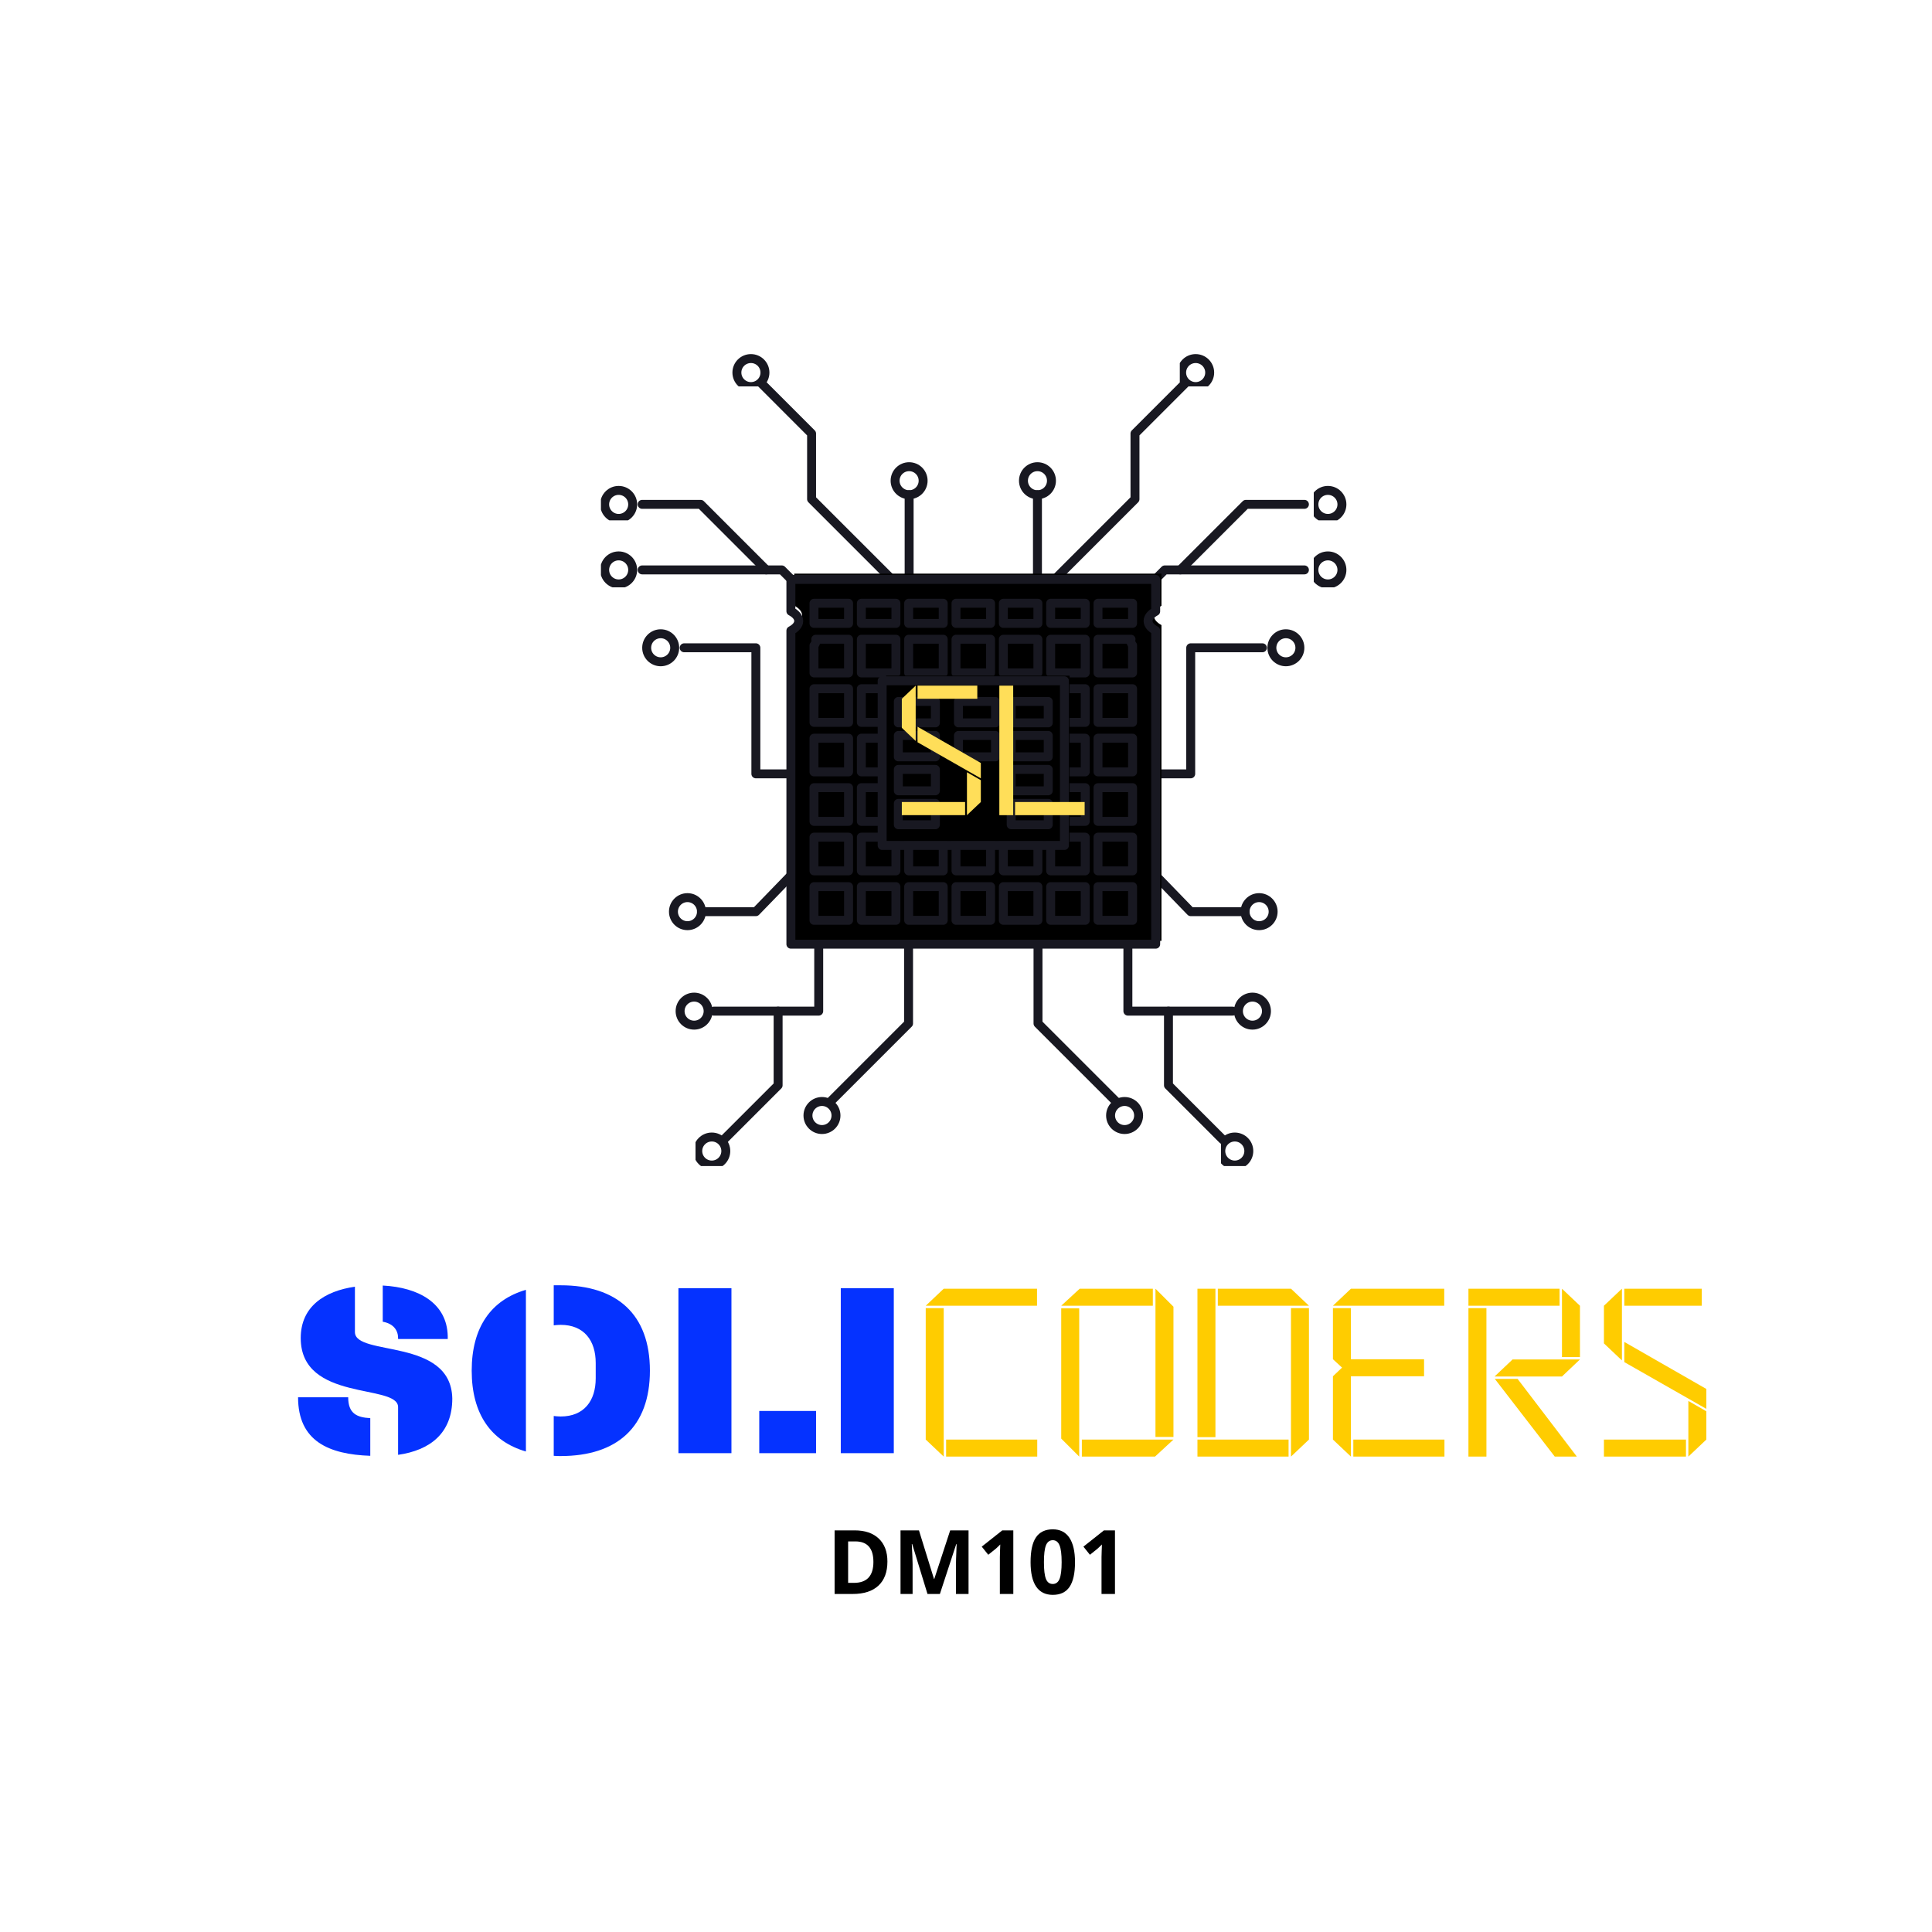 <svg xmlns="http://www.w3.org/2000/svg" xmlns:xlink="http://www.w3.org/1999/xlink" width="500" zoomAndPan="magnify" viewBox="0 0 375 375" height="500" preserveAspectRatio="xMidYMid meet" version="1.0"><defs><g/><clipPath id="0932238986"><path d="M 229 67.332 L 237 67.332 L 237 75 L 229 75 Z M 229 67.332 " clip-rule="nonzero"/></clipPath><clipPath id="757930f5fb"><path d="M 255 93 L 262.891 93 L 262.891 101 L 255 101 Z M 255 93 " clip-rule="nonzero"/></clipPath><clipPath id="1f807a3cae"><path d="M 255 105 L 262.891 105 L 262.891 114 L 255 114 Z M 255 105 " clip-rule="nonzero"/></clipPath><clipPath id="1260050dd3"><path d="M 237 219 L 245 219 L 245 226.332 L 237 226.332 Z M 237 219 " clip-rule="nonzero"/></clipPath><clipPath id="09f89fafe4"><path d="M 142 67.332 L 150 67.332 L 150 75 L 142 75 Z M 142 67.332 " clip-rule="nonzero"/></clipPath><clipPath id="ffbf3dab1e"><path d="M 116.641 93 L 125 93 L 125 101 L 116.641 101 Z M 116.641 93 " clip-rule="nonzero"/></clipPath><clipPath id="2306d2e441"><path d="M 116.641 105 L 125 105 L 125 114 L 116.641 114 Z M 116.641 105 " clip-rule="nonzero"/></clipPath><clipPath id="cd3adcb75c"><path d="M 135 219 L 143 219 L 143 226.332 L 135 226.332 Z M 135 219 " clip-rule="nonzero"/></clipPath></defs><rect x="-37.5" width="450" fill="#ffffff" y="-37.5" height="450" fill-opacity="1"/><rect x="-37.5" width="450" fill="#ffffff" y="-37.5" height="450" fill-opacity="1"/><g fill="#0532ff" fill-opacity="1"><g transform="translate(55.855, 282.059)"><g><path d="M 18.434 -32.539 L 18.434 -25.512 C 20.574 -25.137 21.414 -23.789 21.414 -22.344 L 21.414 -22.16 L 31.051 -22.16 L 31.051 -22.719 C 30.91 -29.094 25.465 -32.168 18.434 -32.539 Z M 13.035 -32.309 C 7.168 -31.469 2.516 -28.488 2.516 -22.344 C 2.516 -9.867 21.414 -13.547 21.414 -8.938 L 21.414 0.324 C 27.605 -0.559 31.934 -3.863 31.934 -10.613 C 31.703 -22.484 13.035 -18.715 13.035 -23.508 Z M 16.016 -6.797 C 13.359 -6.938 11.73 -7.727 11.73 -10.848 L 2 -10.848 C 2 -2.328 7.961 0.234 16.016 0.512 Z M 16.016 -6.797 "/></g></g></g><g fill="#0532ff" fill-opacity="1"><g transform="translate(89.463, 282.059)"><g><path d="M 12.617 -0.324 L 12.617 -31.703 C 5.867 -29.746 2.094 -24.441 2.094 -16.016 C 2.094 -7.59 5.867 -2.281 12.617 -0.324 Z M 18.016 -24.812 C 18.434 -24.859 18.898 -24.906 19.367 -24.906 C 23.883 -24.906 26.164 -21.879 26.164 -17.504 L 26.164 -14.523 C 26.164 -10.148 23.883 -7.121 19.367 -7.121 C 18.898 -7.121 18.434 -7.168 18.016 -7.215 L 18.016 0.512 C 18.434 0.559 18.898 0.559 19.367 0.559 C 30.305 0.559 36.684 -5.074 36.684 -16.016 C 36.684 -26.953 30.305 -32.586 19.367 -32.586 L 18.016 -32.586 Z M 18.016 -24.812 "/></g></g></g><g fill="#0532ff" fill-opacity="1"><g transform="translate(128.238, 282.059)"><g><path d="M 13.734 0 L 13.734 -32.027 L 3.445 -32.027 L 3.445 0 Z M 19.133 0 L 30.164 0 L 30.164 -8.191 L 19.133 -8.191 Z M 19.133 0 "/></g></g></g><g fill="#0532ff" fill-opacity="1"><g transform="translate(159.286, 282.059)"><g><path d="M 14.199 -32.027 L 3.91 -32.027 L 3.91 0 L 14.199 0 Z M 14.199 -32.027 "/></g></g></g><g fill="#000000" fill-opacity="1"><g transform="translate(160.449, 309.389)"><g><path d="M 11.797 -6.297 C 11.797 -4.266 11.219 -2.707 10.062 -1.625 C 8.906 -0.539 7.234 0 5.047 0 L 1.547 0 L 1.547 -12.344 L 5.438 -12.344 C 7.445 -12.344 9.008 -11.812 10.125 -10.75 C 11.238 -9.688 11.797 -8.203 11.797 -6.297 Z M 9.078 -6.219 C 9.078 -8.875 7.906 -10.203 5.562 -10.203 L 4.172 -10.203 L 4.172 -2.156 L 5.297 -2.156 C 7.816 -2.156 9.078 -3.508 9.078 -6.219 Z M 9.078 -6.219 "/></g></g></g><g fill="#000000" fill-opacity="1"><g transform="translate(173.244, 309.389)"><g><path d="M 6.781 0 L 3.812 -9.688 L 3.734 -9.688 C 3.836 -7.719 3.891 -6.406 3.891 -5.75 L 3.891 0 L 1.547 0 L 1.547 -12.344 L 5.125 -12.344 L 8.047 -2.906 L 8.094 -2.906 L 11.188 -12.344 L 14.75 -12.344 L 14.75 0 L 12.312 0 L 12.312 -5.844 C 12.312 -6.125 12.316 -6.441 12.328 -6.797 C 12.336 -7.16 12.375 -8.117 12.438 -9.672 L 12.359 -9.672 L 9.188 0 Z M 6.781 0 "/></g></g></g><g fill="#000000" fill-opacity="1"><g transform="translate(189.541, 309.389)"><g><path d="M 7.141 0 L 4.531 0 L 4.531 -7.141 L 4.562 -8.312 L 4.609 -9.609 C 4.172 -9.172 3.867 -8.883 3.703 -8.75 L 2.281 -7.609 L 1.016 -9.188 L 5 -12.344 L 7.141 -12.344 Z M 7.141 0 "/></g></g></g><g fill="#000000" fill-opacity="1"><g transform="translate(199.408, 309.389)"><g><path d="M 9.25 -6.172 C 9.25 -4.016 8.895 -2.414 8.188 -1.375 C 7.488 -0.344 6.406 0.172 4.938 0.172 C 3.508 0.172 2.43 -0.363 1.703 -1.438 C 0.984 -2.508 0.625 -4.086 0.625 -6.172 C 0.625 -8.348 0.973 -9.953 1.672 -10.984 C 2.379 -12.023 3.469 -12.547 4.938 -12.547 C 6.352 -12.547 7.426 -12.004 8.156 -10.922 C 8.883 -9.836 9.25 -8.254 9.25 -6.172 Z M 3.219 -6.172 C 3.219 -4.66 3.348 -3.578 3.609 -2.922 C 3.867 -2.266 4.312 -1.938 4.938 -1.938 C 5.539 -1.938 5.977 -2.266 6.25 -2.922 C 6.52 -3.586 6.656 -4.672 6.656 -6.172 C 6.656 -7.691 6.52 -8.781 6.25 -9.438 C 5.977 -10.102 5.539 -10.438 4.938 -10.438 C 4.32 -10.438 3.879 -10.102 3.609 -9.438 C 3.348 -8.781 3.219 -7.691 3.219 -6.172 Z M 3.219 -6.172 "/></g></g></g><g fill="#000000" fill-opacity="1"><g transform="translate(209.274, 309.389)"><g><path d="M 7.141 0 L 4.531 0 L 4.531 -7.141 L 4.562 -8.312 L 4.609 -9.609 C 4.172 -9.172 3.867 -8.883 3.703 -8.75 L 2.281 -7.609 L 1.016 -9.188 L 5 -12.344 L 7.141 -12.344 Z M 7.141 0 "/></g></g></g><path stroke-linecap="round" transform="matrix(0.062, 0, 0, -0.062, 57.103, 279.677)" fill="none" stroke-linejoin="round" d="M 1922.893 1872.56 L 2326.864 1872.56 L 2326.864 2276.594 L 1922.893 2276.594 Z M 1922.893 1872.56 " stroke="#181821" stroke-width="28" stroke-opacity="1" stroke-miterlimit="10"/><path stroke-linecap="round" transform="matrix(0.062, 0, 0, -0.062, 57.103, 279.677)" fill="none" stroke-linejoin="round" d="M 2450.716 2088.283 L 2450.716 2452.013 L 2725.454 2726.752 L 3162.657 2726.752 " stroke="#181821" stroke-width="28" stroke-opacity="1" stroke-miterlimit="10"/><path stroke-linecap="round" transform="matrix(0.062, 0, 0, -0.062, 57.103, 279.677)" fill="none" stroke-linejoin="round" d="M 2326.864 2088.283 L 2806.686 2088.283 L 2806.686 2482.929 L 3031.108 2482.929 " stroke="#181821" stroke-width="28" stroke-opacity="1" stroke-miterlimit="10"/><path stroke-linecap="round" transform="matrix(0.062, 0, 0, -0.062, 57.103, 279.677)" fill="none" stroke-linejoin="round" d="M 2388.759 2088.283 L 2806.686 1656.837 L 2976.911 1656.837 " stroke="#181821" stroke-width="28" stroke-opacity="1" stroke-miterlimit="10"/><path stroke-linecap="round" transform="matrix(0.062, 0, 0, -0.062, 57.103, 279.677)" fill="none" stroke-linejoin="round" d="M 2609.989 1859.981 L 2609.989 1345.426 L 2938.172 1345.426 " stroke="#181821" stroke-width="28" stroke-opacity="1" stroke-miterlimit="10"/><path stroke-linecap="round" transform="matrix(0.062, 0, 0, -0.062, 57.103, 279.677)" fill="none" stroke-linejoin="round" d="M 2328.617 1872.56 L 2328.617 1306.687 L 2572.814 1062.552 " stroke="#181821" stroke-width="28" stroke-opacity="1" stroke-miterlimit="10"/><path stroke-linecap="round" transform="matrix(0.062, 0, 0, -0.062, 57.103, 279.677)" fill="none" stroke-linejoin="round" d="M 2326.864 2276.594 L 2326.864 2962.125 " stroke="#181821" stroke-width="28" stroke-opacity="1" stroke-miterlimit="10"/><path stroke-linecap="round" transform="matrix(0.062, 0, 0, -0.062, 57.103, 279.677)" fill="none" stroke-linejoin="round" d="M 2737.032 1345.426 L 2737.032 1113.181 L 2907.257 942.956 " stroke="#181821" stroke-width="28" stroke-opacity="1" stroke-miterlimit="10"/><path stroke-linecap="round" transform="matrix(0.062, 0, 0, -0.062, 57.103, 279.677)" fill="none" stroke-linejoin="round" d="M 2774.08 2726.752 L 2979.352 2931.96 L 3162.657 2931.96 " stroke="#181821" stroke-width="28" stroke-opacity="1" stroke-miterlimit="10"/><path stroke-linecap="round" transform="matrix(0.062, 0, 0, -0.062, 57.103, 279.677)" fill="none" stroke-linejoin="round" d="M 2370.735 3005.996 C 2370.735 2981.776 2351.146 2962.125 2326.864 2962.125 C 2302.645 2962.125 2283.056 2981.776 2283.056 3005.996 C 2283.056 3030.215 2302.645 3049.866 2326.864 3049.866 C 2351.146 3049.866 2370.735 3030.215 2370.735 3005.996 Z M 2370.735 3005.996 " stroke="#181821" stroke-width="28" stroke-opacity="1" stroke-miterlimit="10"/><g clip-path="url(#0932238986)"><path stroke-linecap="round" transform="matrix(0.062, 0, 0, -0.062, 57.103, 279.677)" fill="none" stroke-linejoin="round" d="M 2866.077 3344.568 C 2866.077 3320.286 2846.364 3300.698 2822.144 3300.698 C 2797.925 3300.698 2778.274 3320.286 2778.274 3344.568 C 2778.274 3368.788 2797.925 3388.376 2822.144 3388.376 C 2846.364 3388.376 2866.077 3368.788 2866.077 3344.568 Z M 2866.077 3344.568 " stroke="#181821" stroke-width="28" stroke-opacity="1" stroke-miterlimit="10"/></g><g clip-path="url(#757930f5fb)"><path stroke-linecap="round" transform="matrix(0.062, 0, 0, -0.062, 57.103, 279.677)" fill="none" stroke-linejoin="round" d="M 3280.062 2931.835 C 3280.062 2907.616 3260.411 2887.965 3236.191 2887.965 C 3211.909 2887.965 3192.321 2907.616 3192.321 2931.835 C 3192.321 2955.992 3211.909 2975.643 3236.191 2975.643 C 3260.411 2975.643 3280.062 2955.992 3280.062 2931.835 Z M 3280.062 2931.835 " stroke="#181821" stroke-width="28" stroke-opacity="1" stroke-miterlimit="10"/></g><g clip-path="url(#1f807a3cae)"><path stroke-linecap="round" transform="matrix(0.062, 0, 0, -0.062, 57.103, 279.677)" fill="none" stroke-linejoin="round" d="M 3280.062 2726.752 C 3280.062 2702.532 3260.411 2682.881 3236.191 2682.881 C 3211.909 2682.881 3192.321 2702.532 3192.321 2726.752 C 3192.321 2750.971 3211.909 2770.622 3236.191 2770.622 C 3260.411 2770.622 3280.062 2750.971 3280.062 2726.752 Z M 3280.062 2726.752 " stroke="#181821" stroke-width="28" stroke-opacity="1" stroke-miterlimit="10"/></g><path stroke-linecap="round" transform="matrix(0.062, 0, 0, -0.062, 57.103, 279.677)" fill="none" stroke-linejoin="round" d="M 3148.45 2482.929 C 3148.45 2458.71 3128.862 2439.121 3104.58 2439.121 C 3080.36 2439.121 3060.772 2458.71 3060.772 2482.929 C 3060.772 2507.211 3080.36 2526.862 3104.58 2526.862 C 3128.862 2526.862 3148.45 2507.211 3148.45 2482.929 Z M 3148.45 2482.929 " stroke="#181821" stroke-width="28" stroke-opacity="1" stroke-miterlimit="10"/><path stroke-linecap="round" transform="matrix(0.062, 0, 0, -0.062, 57.103, 279.677)" fill="none" stroke-linejoin="round" d="M 3043.812 1345.426 C 3043.812 1321.143 3024.161 1301.555 2999.942 1301.555 C 2975.722 1301.555 2956.071 1321.143 2956.071 1345.426 C 2956.071 1369.645 2975.722 1389.296 2999.942 1389.296 C 3024.161 1389.296 3043.812 1369.645 3043.812 1345.426 Z M 3043.812 1345.426 " stroke="#181821" stroke-width="28" stroke-opacity="1" stroke-miterlimit="10"/><path stroke-linecap="round" transform="matrix(0.062, 0, 0, -0.062, 57.103, 279.677)" fill="none" stroke-linejoin="round" d="M 3064.715 1656.837 C 3064.715 1632.618 3045.064 1612.967 3020.782 1612.967 C 2996.562 1612.967 2976.911 1632.618 2976.911 1656.837 C 2976.911 1681.119 2996.562 1700.77 3020.782 1700.77 C 3045.064 1700.77 3064.715 1681.119 3064.715 1656.837 Z M 3064.715 1656.837 " stroke="#181821" stroke-width="28" stroke-opacity="1" stroke-miterlimit="10"/><g clip-path="url(#1260050dd3)"><path stroke-linecap="round" transform="matrix(0.062, 0, 0, -0.062, 57.103, 279.677)" fill="none" stroke-linejoin="round" d="M 2988.552 907.472 C 2988.552 883.189 2968.901 863.601 2944.681 863.601 C 2920.462 863.601 2900.811 883.189 2900.811 907.472 C 2900.811 931.691 2920.462 951.342 2944.681 951.342 C 2968.901 951.342 2988.552 931.691 2988.552 907.472 Z M 2988.552 907.472 " stroke="#181821" stroke-width="28" stroke-opacity="1" stroke-miterlimit="10"/></g><path stroke-linecap="round" transform="matrix(0.062, 0, 0, -0.062, 57.103, 279.677)" fill="none" stroke-linejoin="round" d="M 2643.533 1018.619 C 2643.533 994.399 2623.882 974.748 2599.662 974.748 C 2575.443 974.748 2555.792 994.399 2555.792 1018.619 C 2555.792 1042.901 2575.443 1062.552 2599.662 1062.552 C 2623.882 1062.552 2643.533 1042.901 2643.533 1018.619 Z M 2643.533 1018.619 " stroke="#181821" stroke-width="28" stroke-opacity="1" stroke-miterlimit="10"/><path stroke-linecap="round" transform="matrix(0.062, 0, 0, -0.062, 57.103, 279.677)" fill="none" stroke-linejoin="round" d="M 2326.864 2642.891 L 2632.205 2948.232 L 2632.205 3153.629 L 2789.1 3310.523 " stroke="#181821" stroke-width="28" stroke-opacity="1" stroke-miterlimit="10"/><path stroke-linecap="round" transform="matrix(0.062, 0, 0, -0.062, 57.103, 279.677)" fill="none" stroke-linejoin="round" d="M 1801.294 2088.283 L 1801.294 2452.013 L 1526.556 2726.752 L 1089.353 2726.752 " stroke="#181821" stroke-width="28" stroke-opacity="1" stroke-miterlimit="10"/><path stroke-linecap="round" transform="matrix(0.062, 0, 0, -0.062, 57.103, 279.677)" fill="none" stroke-linejoin="round" d="M 1925.146 2088.283 L 1445.324 2088.283 L 1445.324 2482.929 L 1220.902 2482.929 " stroke="#181821" stroke-width="28" stroke-opacity="1" stroke-miterlimit="10"/><path stroke-linecap="round" transform="matrix(0.062, 0, 0, -0.062, 57.103, 279.677)" fill="none" stroke-linejoin="round" d="M 1863.189 2088.283 L 1445.324 1656.837 L 1275.036 1656.837 " stroke="#181821" stroke-width="28" stroke-opacity="1" stroke-miterlimit="10"/><path stroke-linecap="round" transform="matrix(0.062, 0, 0, -0.062, 57.103, 279.677)" fill="none" stroke-linejoin="round" d="M 1642.084 1859.981 L 1642.084 1345.426 L 1313.775 1345.426 " stroke="#181821" stroke-width="28" stroke-opacity="1" stroke-miterlimit="10"/><path stroke-linecap="round" transform="matrix(0.062, 0, 0, -0.062, 57.103, 279.677)" fill="none" stroke-linejoin="round" d="M 1923.331 1872.56 L 1923.331 1306.687 L 1679.196 1062.552 " stroke="#181821" stroke-width="28" stroke-opacity="1" stroke-miterlimit="10"/><path stroke-linecap="round" transform="matrix(0.062, 0, 0, -0.062, 57.103, 279.677)" fill="none" stroke-linejoin="round" d="M 1925.146 2276.594 L 1925.146 2962.125 " stroke="#181821" stroke-width="28" stroke-opacity="1" stroke-miterlimit="10"/><path stroke-linecap="round" transform="matrix(0.062, 0, 0, -0.062, 57.103, 279.677)" fill="none" stroke-linejoin="round" d="M 1514.978 1345.426 L 1514.978 1113.181 L 1344.691 942.956 " stroke="#181821" stroke-width="28" stroke-opacity="1" stroke-miterlimit="10"/><path stroke-linecap="round" transform="matrix(0.062, 0, 0, -0.062, 57.103, 279.677)" fill="none" stroke-linejoin="round" d="M 1477.867 2726.752 L 1272.658 2931.96 L 1089.353 2931.96 " stroke="#181821" stroke-width="28" stroke-opacity="1" stroke-miterlimit="10"/><path stroke-linecap="round" transform="matrix(0.062, 0, 0, -0.062, 57.103, 279.677)" fill="none" stroke-linejoin="round" d="M 1881.213 3005.996 C 1881.213 2981.776 1900.864 2962.125 1925.146 2962.125 C 1949.365 2962.125 1968.954 2981.776 1968.954 3005.996 C 1968.954 3030.215 1949.365 3049.866 1925.146 3049.866 C 1900.864 3049.866 1881.213 3030.215 1881.213 3005.996 Z M 1881.213 3005.996 " stroke="#181821" stroke-width="28" stroke-opacity="1" stroke-miterlimit="10"/><g clip-path="url(#09f89fafe4)"><path stroke-linecap="round" transform="matrix(0.062, 0, 0, -0.062, 57.103, 279.677)" fill="none" stroke-linejoin="round" d="M 1385.933 3344.568 C 1385.933 3320.286 1405.584 3300.698 1429.866 3300.698 C 1454.085 3300.698 1473.736 3320.286 1473.736 3344.568 C 1473.736 3368.788 1454.085 3388.376 1429.866 3388.376 C 1405.584 3388.376 1385.933 3368.788 1385.933 3344.568 Z M 1385.933 3344.568 " stroke="#181821" stroke-width="28" stroke-opacity="1" stroke-miterlimit="10"/></g><g clip-path="url(#ffbf3dab1e)"><path stroke-linecap="round" transform="matrix(0.062, 0, 0, -0.062, 57.103, 279.677)" fill="none" stroke-linejoin="round" d="M 971.948 2931.835 C 971.948 2907.616 991.599 2887.965 1015.756 2887.965 C 1040.038 2887.965 1059.689 2907.616 1059.689 2931.835 C 1059.689 2955.992 1040.038 2975.643 1015.756 2975.643 C 991.599 2975.643 971.948 2955.992 971.948 2931.835 Z M 971.948 2931.835 " stroke="#181821" stroke-width="28" stroke-opacity="1" stroke-miterlimit="10"/></g><g clip-path="url(#2306d2e441)"><path stroke-linecap="round" transform="matrix(0.062, 0, 0, -0.062, 57.103, 279.677)" fill="none" stroke-linejoin="round" d="M 971.948 2726.752 C 971.948 2702.532 991.599 2682.881 1015.756 2682.881 C 1040.038 2682.881 1059.689 2702.532 1059.689 2726.752 C 1059.689 2750.971 1040.038 2770.622 1015.756 2770.622 C 991.599 2770.622 971.948 2750.971 971.948 2726.752 Z M 971.948 2726.752 " stroke="#181821" stroke-width="28" stroke-opacity="1" stroke-miterlimit="10"/></g><path stroke-linecap="round" transform="matrix(0.062, 0, 0, -0.062, 57.103, 279.677)" fill="none" stroke-linejoin="round" d="M 1103.497 2482.929 C 1103.497 2458.71 1123.148 2439.121 1147.367 2439.121 C 1171.587 2439.121 1191.238 2458.71 1191.238 2482.929 C 1191.238 2507.211 1171.587 2526.862 1147.367 2526.862 C 1123.148 2526.862 1103.497 2507.211 1103.497 2482.929 Z M 1103.497 2482.929 " stroke="#181821" stroke-width="28" stroke-opacity="1" stroke-miterlimit="10"/><path stroke-linecap="round" transform="matrix(0.062, 0, 0, -0.062, 57.103, 279.677)" fill="none" stroke-linejoin="round" d="M 1208.135 1345.426 C 1208.135 1321.143 1227.786 1301.555 1252.006 1301.555 C 1276.225 1301.555 1295.876 1321.143 1295.876 1345.426 C 1295.876 1369.645 1276.225 1389.296 1252.006 1389.296 C 1227.786 1389.296 1208.135 1369.645 1208.135 1345.426 Z M 1208.135 1345.426 " stroke="#181821" stroke-width="28" stroke-opacity="1" stroke-miterlimit="10"/><path stroke-linecap="round" transform="matrix(0.062, 0, 0, -0.062, 57.103, 279.677)" fill="none" stroke-linejoin="round" d="M 1187.295 1656.837 C 1187.295 1632.618 1206.946 1612.967 1231.166 1612.967 C 1255.448 1612.967 1275.036 1632.618 1275.036 1656.837 C 1275.036 1681.119 1255.448 1700.77 1231.166 1700.77 C 1206.946 1700.77 1187.295 1681.119 1187.295 1656.837 Z M 1187.295 1656.837 " stroke="#181821" stroke-width="28" stroke-opacity="1" stroke-miterlimit="10"/><g clip-path="url(#cd3adcb75c)"><path stroke-linecap="round" transform="matrix(0.062, 0, 0, -0.062, 57.103, 279.677)" fill="none" stroke-linejoin="round" d="M 1263.396 907.472 C 1263.396 883.189 1283.109 863.601 1307.329 863.601 C 1331.548 863.601 1351.199 883.189 1351.199 907.472 C 1351.199 931.691 1331.548 951.342 1307.329 951.342 C 1283.109 951.342 1263.396 931.691 1263.396 907.472 Z M 1263.396 907.472 " stroke="#181821" stroke-width="28" stroke-opacity="1" stroke-miterlimit="10"/></g><path stroke-linecap="round" transform="matrix(0.062, 0, 0, -0.062, 57.103, 279.677)" fill="none" stroke-linejoin="round" d="M 1608.414 1018.619 C 1608.414 994.399 1628.065 974.748 1652.285 974.748 C 1676.567 974.748 1696.155 994.399 1696.155 1018.619 C 1696.155 1042.901 1676.567 1062.552 1652.285 1062.552 C 1628.065 1062.552 1608.414 1042.901 1608.414 1018.619 Z M 1608.414 1018.619 " stroke="#181821" stroke-width="28" stroke-opacity="1" stroke-miterlimit="10"/><path stroke-linecap="round" transform="matrix(0.062, 0, 0, -0.062, 57.103, 279.677)" fill="none" stroke-linejoin="round" d="M 1925.146 2642.891 L 1619.742 2948.232 L 1619.742 3153.629 L 1462.91 3310.523 " stroke="#181821" stroke-width="28" stroke-opacity="1" stroke-miterlimit="10"/><path fill="#000000" d="M 223.957 119.453 C 223.957 118.73 224.523 118.07 225.441 117.578 L 225.441 111.336 L 154.16 111.336 L 154.16 117.555 C 155.105 118.051 155.688 118.719 155.688 119.453 C 155.688 120.191 155.105 120.855 154.16 121.352 L 154.16 182.617 L 225.441 182.617 L 225.441 121.328 C 224.523 120.836 223.957 120.18 223.957 119.453 " fill-opacity="1" fill-rule="nonzero"/><path stroke-linecap="round" transform="matrix(0.062, 0, 0, -0.062, 57.103, 279.677)" fill="none" stroke-linejoin="round" d="M 2673.197 2566.978 C 2673.197 2578.556 2682.272 2589.132 2696.979 2597.018 L 2696.979 2697.025 L 1554.969 2697.025 L 1554.969 2597.393 C 1570.114 2589.445 1579.439 2578.744 1579.439 2566.978 C 1579.439 2555.15 1570.114 2544.511 1554.969 2536.563 L 1554.969 1555.015 L 2696.979 1555.015 L 2696.979 2536.938 C 2682.272 2544.824 2673.197 2555.338 2673.197 2566.978 Z M 2673.197 2566.978 " stroke="#181821" stroke-width="28" stroke-opacity="1" stroke-miterlimit="10"/><path fill="#000000" d="M 165.43 115.996 L 158.676 115.996 L 158.676 119.938 L 165.43 119.938 L 165.43 115.996 " fill-opacity="1" fill-rule="nonzero"/><path stroke-linecap="round" transform="matrix(0.062, 0, 0, -0.062, 57.103, 279.677)" fill="none" stroke-linejoin="round" d="M 1627.314 2559.218 L 1735.52 2559.218 L 1735.52 2622.364 L 1627.314 2622.364 Z M 1627.314 2559.218 " stroke="#181821" stroke-width="28" stroke-opacity="1" stroke-miterlimit="10"/><path fill="#000000" d="M 174.684 115.996 L 167.93 115.996 L 167.93 119.938 L 174.684 119.938 L 174.684 115.996 " fill-opacity="1" fill-rule="nonzero"/><path stroke-linecap="round" transform="matrix(0.062, 0, 0, -0.062, 57.103, 279.677)" fill="none" stroke-linejoin="round" d="M 1775.573 2559.218 L 1883.779 2559.218 L 1883.779 2622.364 L 1775.573 2622.364 Z M 1775.573 2559.218 " stroke="#181821" stroke-width="28" stroke-opacity="1" stroke-miterlimit="10"/><path fill="#000000" d="M 183.926 115.996 L 177.176 115.996 L 177.176 119.938 L 183.926 119.938 L 183.926 115.996 " fill-opacity="1" fill-rule="nonzero"/><path stroke-linecap="round" transform="matrix(0.062, 0, 0, -0.062, 57.103, 279.677)" fill="none" stroke-linejoin="round" d="M 1923.706 2559.218 L 2031.849 2559.218 L 2031.849 2622.364 L 1923.706 2622.364 Z M 1923.706 2559.218 " stroke="#181821" stroke-width="28" stroke-opacity="1" stroke-miterlimit="10"/><path fill="#000000" d="M 193.18 115.996 L 186.426 115.996 L 186.426 119.938 L 193.18 119.938 L 193.18 115.996 " fill-opacity="1" fill-rule="nonzero"/><path stroke-linecap="round" transform="matrix(0.062, 0, 0, -0.062, 57.103, 279.677)" fill="none" stroke-linejoin="round" d="M 2071.902 2559.218 L 2180.108 2559.218 L 2180.108 2622.364 L 2071.902 2622.364 Z M 2071.902 2559.218 " stroke="#181821" stroke-width="28" stroke-opacity="1" stroke-miterlimit="10"/><path fill="#000000" d="M 202.43 115.996 L 195.676 115.996 L 195.676 119.938 L 202.43 119.938 L 202.43 115.996 " fill-opacity="1" fill-rule="nonzero"/><path stroke-linecap="round" transform="matrix(0.062, 0, 0, -0.062, 57.103, 279.677)" fill="none" stroke-linejoin="round" d="M 2220.098 2559.218 L 2328.304 2559.218 L 2328.304 2622.364 L 2220.098 2622.364 Z M 2220.098 2559.218 " stroke="#181821" stroke-width="28" stroke-opacity="1" stroke-miterlimit="10"/><path fill="#000000" d="M 211.676 115.996 L 204.922 115.996 L 204.922 119.938 L 211.676 119.938 L 211.676 115.996 " fill-opacity="1" fill-rule="nonzero"/><path stroke-linecap="round" transform="matrix(0.062, 0, 0, -0.062, 57.103, 279.677)" fill="none" stroke-linejoin="round" d="M 2368.231 2559.218 L 2476.437 2559.218 L 2476.437 2622.364 L 2368.231 2622.364 Z M 2368.231 2559.218 " stroke="#181821" stroke-width="28" stroke-opacity="1" stroke-miterlimit="10"/><path fill="#000000" d="M 214.172 119.938 L 220.926 119.938 L 220.926 115.996 L 214.172 115.996 L 214.172 119.938 " fill-opacity="1" fill-rule="nonzero"/><path stroke-linecap="round" transform="matrix(0.062, 0, 0, -0.062, 57.103, 279.677)" fill="none" stroke-linejoin="round" d="M 2516.427 2559.218 L 2624.633 2559.218 L 2624.633 2622.364 L 2516.427 2622.364 Z M 2516.427 2559.218 " stroke="#181821" stroke-width="28" stroke-opacity="1" stroke-miterlimit="10"/><path fill="#000000" d="M 165.43 123.027 L 159.02 123.027 C 159.043 123.117 159.059 123.215 159.059 123.312 C 159.059 123.648 158.922 123.969 158.676 124.262 L 158.676 129.609 L 165.43 129.609 L 165.43 123.027 " fill-opacity="1" fill-rule="nonzero"/><path stroke-linecap="round" transform="matrix(0.062, 0, 0, -0.062, 57.103, 279.677)" fill="none" stroke-linejoin="round" d="M 1735.52 2509.715 L 1632.822 2509.715 C 1633.197 2508.275 1633.448 2506.711 1633.448 2505.146 C 1633.448 2499.764 1631.257 2494.632 1627.314 2489.939 L 1627.314 2404.263 L 1735.52 2404.263 Z M 1735.52 2509.715 " stroke="#181821" stroke-width="28" stroke-opacity="1" stroke-miterlimit="10"/><path fill="#000000" d="M 174.684 123.027 L 167.93 123.027 L 167.93 129.609 L 174.684 129.609 L 174.684 123.027 " fill-opacity="1" fill-rule="nonzero"/><path stroke-linecap="round" transform="matrix(0.062, 0, 0, -0.062, 57.103, 279.677)" fill="none" stroke-linejoin="round" d="M 1775.573 2404.263 L 1883.779 2404.263 L 1883.779 2509.715 L 1775.573 2509.715 Z M 1775.573 2404.263 " stroke="#181821" stroke-width="28" stroke-opacity="1" stroke-miterlimit="10"/><path fill="#000000" d="M 183.926 123.027 L 177.176 123.027 L 177.176 129.609 L 183.926 129.609 L 183.926 123.027 " fill-opacity="1" fill-rule="nonzero"/><path stroke-linecap="round" transform="matrix(0.062, 0, 0, -0.062, 57.103, 279.677)" fill="none" stroke-linejoin="round" d="M 1923.706 2404.263 L 2031.849 2404.263 L 2031.849 2509.715 L 1923.706 2509.715 Z M 1923.706 2404.263 " stroke="#181821" stroke-width="28" stroke-opacity="1" stroke-miterlimit="10"/><path fill="#000000" d="M 193.18 123.027 L 186.426 123.027 L 186.426 129.609 L 193.18 129.609 L 193.18 123.027 " fill-opacity="1" fill-rule="nonzero"/><path stroke-linecap="round" transform="matrix(0.062, 0, 0, -0.062, 57.103, 279.677)" fill="none" stroke-linejoin="round" d="M 2071.902 2404.263 L 2180.108 2404.263 L 2180.108 2509.715 L 2071.902 2509.715 Z M 2071.902 2404.263 " stroke="#181821" stroke-width="28" stroke-opacity="1" stroke-miterlimit="10"/><path fill="#000000" d="M 202.43 123.027 L 195.676 123.027 L 195.676 129.609 L 202.43 129.609 L 202.43 123.027 " fill-opacity="1" fill-rule="nonzero"/><path stroke-linecap="round" transform="matrix(0.062, 0, 0, -0.062, 57.103, 279.677)" fill="none" stroke-linejoin="round" d="M 2220.098 2404.263 L 2328.304 2404.263 L 2328.304 2509.715 L 2220.098 2509.715 Z M 2220.098 2404.263 " stroke="#181821" stroke-width="28" stroke-opacity="1" stroke-miterlimit="10"/><path fill="#000000" d="M 211.676 123.027 L 204.922 123.027 L 204.922 129.609 L 211.676 129.609 L 211.676 123.027 " fill-opacity="1" fill-rule="nonzero"/><path stroke-linecap="round" transform="matrix(0.062, 0, 0, -0.062, 57.103, 279.677)" fill="none" stroke-linejoin="round" d="M 2368.231 2404.263 L 2476.437 2404.263 L 2476.437 2509.715 L 2368.231 2509.715 Z M 2368.231 2404.263 " stroke="#181821" stroke-width="28" stroke-opacity="1" stroke-miterlimit="10"/><path fill="#000000" d="M 214.172 123.027 L 214.172 129.609 L 220.926 129.609 L 220.926 124.207 C 220.707 123.93 220.586 123.629 220.586 123.312 C 220.586 123.215 220.602 123.117 220.621 123.027 L 214.172 123.027 " fill-opacity="1" fill-rule="nonzero"/><path stroke-linecap="round" transform="matrix(0.062, 0, 0, -0.062, 57.103, 279.677)" fill="none" stroke-linejoin="round" d="M 2516.427 2509.715 L 2516.427 2404.263 L 2624.633 2404.263 L 2624.633 2490.815 C 2621.128 2495.258 2619.188 2500.077 2619.188 2505.146 C 2619.188 2506.711 2619.439 2508.275 2619.751 2509.715 Z M 2516.427 2509.715 " stroke="#181821" stroke-width="28" stroke-opacity="1" stroke-miterlimit="10"/><path fill="#000000" d="M 165.43 132.695 L 158.676 132.695 L 158.676 139.277 L 165.43 139.277 L 165.43 132.695 " fill-opacity="1" fill-rule="nonzero"/><path stroke-linecap="round" transform="matrix(0.062, 0, 0, -0.062, 57.103, 279.677)" fill="none" stroke-linejoin="round" d="M 1627.314 2249.371 L 1735.52 2249.371 L 1735.52 2354.822 L 1627.314 2354.822 Z M 1627.314 2249.371 " stroke="#181821" stroke-width="28" stroke-opacity="1" stroke-miterlimit="10"/><path fill="#000000" d="M 174.684 132.695 L 167.93 132.695 L 167.93 139.277 L 174.684 139.277 L 174.684 132.695 " fill-opacity="1" fill-rule="nonzero"/><path stroke-linecap="round" transform="matrix(0.062, 0, 0, -0.062, 57.103, 279.677)" fill="none" stroke-linejoin="round" d="M 1775.573 2249.371 L 1883.779 2249.371 L 1883.779 2354.822 L 1775.573 2354.822 Z M 1775.573 2249.371 " stroke="#181821" stroke-width="28" stroke-opacity="1" stroke-miterlimit="10"/><path fill="#000000" d="M 183.926 132.695 L 177.176 132.695 L 177.176 139.277 L 183.926 139.277 L 183.926 132.695 " fill-opacity="1" fill-rule="nonzero"/><path stroke-linecap="round" transform="matrix(0.062, 0, 0, -0.062, 57.103, 279.677)" fill="none" stroke-linejoin="round" d="M 1923.706 2249.371 L 2031.849 2249.371 L 2031.849 2354.822 L 1923.706 2354.822 Z M 1923.706 2249.371 " stroke="#181821" stroke-width="28" stroke-opacity="1" stroke-miterlimit="10"/><path fill="#000000" d="M 193.18 132.695 L 186.426 132.695 L 186.426 139.277 L 193.18 139.277 L 193.18 132.695 " fill-opacity="1" fill-rule="nonzero"/><path stroke-linecap="round" transform="matrix(0.062, 0, 0, -0.062, 57.103, 279.677)" fill="none" stroke-linejoin="round" d="M 2071.902 2249.371 L 2180.108 2249.371 L 2180.108 2354.822 L 2071.902 2354.822 Z M 2071.902 2249.371 " stroke="#181821" stroke-width="28" stroke-opacity="1" stroke-miterlimit="10"/><path fill="#000000" d="M 202.43 132.695 L 195.676 132.695 L 195.676 139.277 L 202.43 139.277 L 202.43 132.695 " fill-opacity="1" fill-rule="nonzero"/><path stroke-linecap="round" transform="matrix(0.062, 0, 0, -0.062, 57.103, 279.677)" fill="none" stroke-linejoin="round" d="M 2220.098 2249.371 L 2328.304 2249.371 L 2328.304 2354.822 L 2220.098 2354.822 Z M 2220.098 2249.371 " stroke="#181821" stroke-width="28" stroke-opacity="1" stroke-miterlimit="10"/><path fill="#000000" d="M 211.676 132.695 L 204.922 132.695 L 204.922 139.277 L 211.676 139.277 L 211.676 132.695 " fill-opacity="1" fill-rule="nonzero"/><path stroke-linecap="round" transform="matrix(0.062, 0, 0, -0.062, 57.103, 279.677)" fill="none" stroke-linejoin="round" d="M 2368.231 2249.371 L 2476.437 2249.371 L 2476.437 2354.822 L 2368.231 2354.822 Z M 2368.231 2249.371 " stroke="#181821" stroke-width="28" stroke-opacity="1" stroke-miterlimit="10"/><path fill="#000000" d="M 220.926 132.695 L 214.172 132.695 L 214.172 139.277 L 220.926 139.277 L 220.926 132.695 " fill-opacity="1" fill-rule="nonzero"/><path stroke-linecap="round" transform="matrix(0.062, 0, 0, -0.062, 57.103, 279.677)" fill="none" stroke-linejoin="round" d="M 2516.427 2249.371 L 2624.633 2249.371 L 2624.633 2354.822 L 2516.427 2354.822 Z M 2516.427 2249.371 " stroke="#181821" stroke-width="28" stroke-opacity="1" stroke-miterlimit="10"/><path fill="#000000" d="M 165.43 142.363 L 158.676 142.363 L 158.676 148.949 L 165.43 148.949 L 165.43 142.363 " fill-opacity="1" fill-rule="nonzero"/><path stroke-linecap="round" transform="matrix(0.062, 0, 0, -0.062, 57.103, 279.677)" fill="none" stroke-linejoin="round" d="M 1627.314 2094.416 L 1735.52 2094.416 L 1735.52 2199.93 L 1627.314 2199.93 Z M 1627.314 2094.416 " stroke="#181821" stroke-width="28" stroke-opacity="1" stroke-miterlimit="10"/><path fill="#000000" d="M 174.684 142.363 L 167.93 142.363 L 167.93 148.949 L 174.684 148.949 L 174.684 142.363 " fill-opacity="1" fill-rule="nonzero"/><path stroke-linecap="round" transform="matrix(0.062, 0, 0, -0.062, 57.103, 279.677)" fill="none" stroke-linejoin="round" d="M 1775.573 2094.416 L 1883.779 2094.416 L 1883.779 2199.93 L 1775.573 2199.93 Z M 1775.573 2094.416 " stroke="#181821" stroke-width="28" stroke-opacity="1" stroke-miterlimit="10"/><path fill="#000000" d="M 183.926 142.363 L 177.176 142.363 L 177.176 148.949 L 183.926 148.949 L 183.926 142.363 " fill-opacity="1" fill-rule="nonzero"/><path stroke-linecap="round" transform="matrix(0.062, 0, 0, -0.062, 57.103, 279.677)" fill="none" stroke-linejoin="round" d="M 1923.706 2094.416 L 2031.849 2094.416 L 2031.849 2199.93 L 1923.706 2199.93 Z M 1923.706 2094.416 " stroke="#181821" stroke-width="28" stroke-opacity="1" stroke-miterlimit="10"/><path fill="#000000" d="M 193.18 142.363 L 186.426 142.363 L 186.426 148.949 L 193.18 148.949 L 193.18 142.363 " fill-opacity="1" fill-rule="nonzero"/><path stroke-linecap="round" transform="matrix(0.062, 0, 0, -0.062, 57.103, 279.677)" fill="none" stroke-linejoin="round" d="M 2071.902 2094.416 L 2180.108 2094.416 L 2180.108 2199.93 L 2071.902 2199.93 Z M 2071.902 2094.416 " stroke="#181821" stroke-width="28" stroke-opacity="1" stroke-miterlimit="10"/><path fill="#000000" d="M 202.43 142.363 L 195.676 142.363 L 195.676 148.949 L 202.43 148.949 L 202.43 142.363 " fill-opacity="1" fill-rule="nonzero"/><path stroke-linecap="round" transform="matrix(0.062, 0, 0, -0.062, 57.103, 279.677)" fill="none" stroke-linejoin="round" d="M 2220.098 2094.416 L 2328.304 2094.416 L 2328.304 2199.93 L 2220.098 2199.93 Z M 2220.098 2094.416 " stroke="#181821" stroke-width="28" stroke-opacity="1" stroke-miterlimit="10"/><path fill="#000000" d="M 211.676 142.363 L 204.922 142.363 L 204.922 148.949 L 211.676 148.949 L 211.676 142.363 " fill-opacity="1" fill-rule="nonzero"/><path stroke-linecap="round" transform="matrix(0.062, 0, 0, -0.062, 57.103, 279.677)" fill="none" stroke-linejoin="round" d="M 2368.231 2094.416 L 2476.437 2094.416 L 2476.437 2199.93 L 2368.231 2199.93 Z M 2368.231 2094.416 " stroke="#181821" stroke-width="28" stroke-opacity="1" stroke-miterlimit="10"/><path fill="#000000" d="M 220.926 142.363 L 214.172 142.363 L 214.172 148.949 L 220.926 148.949 L 220.926 142.363 " fill-opacity="1" fill-rule="nonzero"/><path stroke-linecap="round" transform="matrix(0.062, 0, 0, -0.062, 57.103, 279.677)" fill="none" stroke-linejoin="round" d="M 2516.427 2094.416 L 2624.633 2094.416 L 2624.633 2199.93 L 2516.427 2199.93 Z M 2516.427 2094.416 " stroke="#181821" stroke-width="28" stroke-opacity="1" stroke-miterlimit="10"/><path fill="#000000" d="M 165.43 152.031 L 158.676 152.031 L 158.676 158.621 L 165.43 158.621 L 165.43 152.031 " fill-opacity="1" fill-rule="nonzero"/><path stroke-linecap="round" transform="matrix(0.062, 0, 0, -0.062, 57.103, 279.677)" fill="none" stroke-linejoin="round" d="M 1627.314 1939.461 L 1735.52 1939.461 L 1735.52 2045.038 L 1627.314 2045.038 Z M 1627.314 1939.461 " stroke="#181821" stroke-width="28" stroke-opacity="1" stroke-miterlimit="10"/><path fill="#000000" d="M 174.684 152.031 L 167.93 152.031 L 167.93 158.621 L 174.684 158.621 L 174.684 152.031 " fill-opacity="1" fill-rule="nonzero"/><path stroke-linecap="round" transform="matrix(0.062, 0, 0, -0.062, 57.103, 279.677)" fill="none" stroke-linejoin="round" d="M 1775.573 1939.461 L 1883.779 1939.461 L 1883.779 2045.038 L 1775.573 2045.038 Z M 1775.573 1939.461 " stroke="#181821" stroke-width="28" stroke-opacity="1" stroke-miterlimit="10"/><path fill="#000000" d="M 183.926 152.031 L 177.176 152.031 L 177.176 158.621 L 183.926 158.621 L 183.926 152.031 " fill-opacity="1" fill-rule="nonzero"/><path stroke-linecap="round" transform="matrix(0.062, 0, 0, -0.062, 57.103, 279.677)" fill="none" stroke-linejoin="round" d="M 1923.706 1939.461 L 2031.849 1939.461 L 2031.849 2045.038 L 1923.706 2045.038 Z M 1923.706 1939.461 " stroke="#181821" stroke-width="28" stroke-opacity="1" stroke-miterlimit="10"/><path fill="#000000" d="M 193.18 152.031 L 186.426 152.031 L 186.426 158.621 L 193.18 158.621 L 193.18 152.031 " fill-opacity="1" fill-rule="nonzero"/><path stroke-linecap="round" transform="matrix(0.062, 0, 0, -0.062, 57.103, 279.677)" fill="none" stroke-linejoin="round" d="M 2071.902 1939.461 L 2180.108 1939.461 L 2180.108 2045.038 L 2071.902 2045.038 Z M 2071.902 1939.461 " stroke="#181821" stroke-width="28" stroke-opacity="1" stroke-miterlimit="10"/><path fill="#000000" d="M 202.43 152.031 L 195.676 152.031 L 195.676 158.621 L 202.43 158.621 L 202.43 152.031 " fill-opacity="1" fill-rule="nonzero"/><path stroke-linecap="round" transform="matrix(0.062, 0, 0, -0.062, 57.103, 279.677)" fill="none" stroke-linejoin="round" d="M 2220.098 1939.461 L 2328.304 1939.461 L 2328.304 2045.038 L 2220.098 2045.038 Z M 2220.098 1939.461 " stroke="#181821" stroke-width="28" stroke-opacity="1" stroke-miterlimit="10"/><path fill="#000000" d="M 211.676 152.031 L 204.922 152.031 L 204.922 158.621 L 211.676 158.621 L 211.676 152.031 " fill-opacity="1" fill-rule="nonzero"/><path stroke-linecap="round" transform="matrix(0.062, 0, 0, -0.062, 57.103, 279.677)" fill="none" stroke-linejoin="round" d="M 2368.231 1939.461 L 2476.437 1939.461 L 2476.437 2045.038 L 2368.231 2045.038 Z M 2368.231 1939.461 " stroke="#181821" stroke-width="28" stroke-opacity="1" stroke-miterlimit="10"/><path fill="#000000" d="M 220.926 152.031 L 214.172 152.031 L 214.172 158.621 L 220.926 158.621 L 220.926 152.031 " fill-opacity="1" fill-rule="nonzero"/><path stroke-linecap="round" transform="matrix(0.062, 0, 0, -0.062, 57.103, 279.677)" fill="none" stroke-linejoin="round" d="M 2516.427 1939.461 L 2624.633 1939.461 L 2624.633 2045.038 L 2516.427 2045.038 Z M 2516.427 1939.461 " stroke="#181821" stroke-width="28" stroke-opacity="1" stroke-miterlimit="10"/><path fill="#000000" d="M 165.43 161.703 L 158.676 161.703 L 158.676 168.289 L 165.43 168.289 L 165.43 161.703 " fill-opacity="1" fill-rule="nonzero"/><path stroke-linecap="round" transform="matrix(0.062, 0, 0, -0.062, 57.103, 279.677)" fill="none" stroke-linejoin="round" d="M 1627.314 1784.569 L 1735.52 1784.569 L 1735.52 1890.083 L 1627.314 1890.083 Z M 1627.314 1784.569 " stroke="#181821" stroke-width="28" stroke-opacity="1" stroke-miterlimit="10"/><path fill="#000000" d="M 174.684 161.703 L 167.93 161.703 L 167.93 168.289 L 174.684 168.289 L 174.684 161.703 " fill-opacity="1" fill-rule="nonzero"/><path stroke-linecap="round" transform="matrix(0.062, 0, 0, -0.062, 57.103, 279.677)" fill="none" stroke-linejoin="round" d="M 1775.573 1784.569 L 1883.779 1784.569 L 1883.779 1890.083 L 1775.573 1890.083 Z M 1775.573 1784.569 " stroke="#181821" stroke-width="28" stroke-opacity="1" stroke-miterlimit="10"/><path fill="#000000" d="M 183.926 161.703 L 177.176 161.703 L 177.176 168.289 L 183.926 168.289 L 183.926 161.703 " fill-opacity="1" fill-rule="nonzero"/><path stroke-linecap="round" transform="matrix(0.062, 0, 0, -0.062, 57.103, 279.677)" fill="none" stroke-linejoin="round" d="M 1923.706 1784.569 L 2031.849 1784.569 L 2031.849 1890.083 L 1923.706 1890.083 Z M 1923.706 1784.569 " stroke="#181821" stroke-width="28" stroke-opacity="1" stroke-miterlimit="10"/><path fill="#000000" d="M 193.18 161.703 L 186.426 161.703 L 186.426 168.289 L 193.18 168.289 L 193.18 161.703 " fill-opacity="1" fill-rule="nonzero"/><path stroke-linecap="round" transform="matrix(0.062, 0, 0, -0.062, 57.103, 279.677)" fill="none" stroke-linejoin="round" d="M 2071.902 1784.569 L 2180.108 1784.569 L 2180.108 1890.083 L 2071.902 1890.083 Z M 2071.902 1784.569 " stroke="#181821" stroke-width="28" stroke-opacity="1" stroke-miterlimit="10"/><path fill="#000000" d="M 202.43 161.703 L 195.676 161.703 L 195.676 168.289 L 202.43 168.289 L 202.43 161.703 " fill-opacity="1" fill-rule="nonzero"/><path stroke-linecap="round" transform="matrix(0.062, 0, 0, -0.062, 57.103, 279.677)" fill="none" stroke-linejoin="round" d="M 2220.098 1784.569 L 2328.304 1784.569 L 2328.304 1890.083 L 2220.098 1890.083 Z M 2220.098 1784.569 " stroke="#181821" stroke-width="28" stroke-opacity="1" stroke-miterlimit="10"/><path fill="#000000" d="M 211.676 161.703 L 204.922 161.703 L 204.922 168.289 L 211.676 168.289 L 211.676 161.703 " fill-opacity="1" fill-rule="nonzero"/><path stroke-linecap="round" transform="matrix(0.062, 0, 0, -0.062, 57.103, 279.677)" fill="none" stroke-linejoin="round" d="M 2368.231 1784.569 L 2476.437 1784.569 L 2476.437 1890.083 L 2368.231 1890.083 Z M 2368.231 1784.569 " stroke="#181821" stroke-width="28" stroke-opacity="1" stroke-miterlimit="10"/><path fill="#000000" d="M 220.926 161.703 L 214.172 161.703 L 214.172 168.289 L 220.926 168.289 L 220.926 161.703 " fill-opacity="1" fill-rule="nonzero"/><path stroke-linecap="round" transform="matrix(0.062, 0, 0, -0.062, 57.103, 279.677)" fill="none" stroke-linejoin="round" d="M 2516.427 1784.569 L 2624.633 1784.569 L 2624.633 1890.083 L 2516.427 1890.083 Z M 2516.427 1784.569 " stroke="#181821" stroke-width="28" stroke-opacity="1" stroke-miterlimit="10"/><path fill="#000000" d="M 165.43 171.371 L 158.676 171.371 L 158.676 177.957 L 165.43 177.957 L 165.43 171.371 " fill-opacity="1" fill-rule="nonzero"/><path stroke-linecap="round" transform="matrix(0.062, 0, 0, -0.062, 57.103, 279.677)" fill="none" stroke-linejoin="round" d="M 1627.314 1629.676 L 1735.52 1629.676 L 1735.52 1735.191 L 1627.314 1735.191 Z M 1627.314 1629.676 " stroke="#181821" stroke-width="28" stroke-opacity="1" stroke-miterlimit="10"/><path fill="#000000" d="M 167.93 177.957 L 174.684 177.957 L 174.684 171.371 L 167.93 171.371 L 167.93 177.957 " fill-opacity="1" fill-rule="nonzero"/><path stroke-linecap="round" transform="matrix(0.062, 0, 0, -0.062, 57.103, 279.677)" fill="none" stroke-linejoin="round" d="M 1775.573 1629.676 L 1883.779 1629.676 L 1883.779 1735.191 L 1775.573 1735.191 Z M 1775.573 1629.676 " stroke="#181821" stroke-width="28" stroke-opacity="1" stroke-miterlimit="10"/><path fill="#000000" d="M 177.176 177.957 L 183.926 177.957 L 183.926 171.371 L 177.176 171.371 L 177.176 177.957 " fill-opacity="1" fill-rule="nonzero"/><path stroke-linecap="round" transform="matrix(0.062, 0, 0, -0.062, 57.103, 279.677)" fill="none" stroke-linejoin="round" d="M 1923.706 1629.676 L 2031.849 1629.676 L 2031.849 1735.191 L 1923.706 1735.191 Z M 1923.706 1629.676 " stroke="#181821" stroke-width="28" stroke-opacity="1" stroke-miterlimit="10"/><path fill="#000000" d="M 186.426 177.957 L 193.18 177.957 L 193.18 171.371 L 186.426 171.371 L 186.426 177.957 " fill-opacity="1" fill-rule="nonzero"/><path stroke-linecap="round" transform="matrix(0.062, 0, 0, -0.062, 57.103, 279.677)" fill="none" stroke-linejoin="round" d="M 2071.902 1629.676 L 2180.108 1629.676 L 2180.108 1735.191 L 2071.902 1735.191 Z M 2071.902 1629.676 " stroke="#181821" stroke-width="28" stroke-opacity="1" stroke-miterlimit="10"/><path fill="#000000" d="M 195.676 177.957 L 202.43 177.957 L 202.43 171.371 L 195.676 171.371 L 195.676 177.957 " fill-opacity="1" fill-rule="nonzero"/><path stroke-linecap="round" transform="matrix(0.062, 0, 0, -0.062, 57.103, 279.677)" fill="none" stroke-linejoin="round" d="M 2220.098 1629.676 L 2328.304 1629.676 L 2328.304 1735.191 L 2220.098 1735.191 Z M 2220.098 1629.676 " stroke="#181821" stroke-width="28" stroke-opacity="1" stroke-miterlimit="10"/><path fill="#000000" d="M 204.922 177.957 L 211.676 177.957 L 211.676 171.371 L 204.922 171.371 L 204.922 177.957 " fill-opacity="1" fill-rule="nonzero"/><path stroke-linecap="round" transform="matrix(0.062, 0, 0, -0.062, 57.103, 279.677)" fill="none" stroke-linejoin="round" d="M 2368.231 1629.676 L 2476.437 1629.676 L 2476.437 1735.191 L 2368.231 1735.191 Z M 2368.231 1629.676 " stroke="#181821" stroke-width="28" stroke-opacity="1" stroke-miterlimit="10"/><path fill="#000000" d="M 214.172 177.957 L 220.926 177.957 L 220.926 171.371 L 214.172 171.371 L 214.172 177.957 " fill-opacity="1" fill-rule="nonzero"/><path stroke-linecap="round" transform="matrix(0.062, 0, 0, -0.062, 57.103, 279.677)" fill="none" stroke-linejoin="round" d="M 2516.427 1629.676 L 2624.633 1629.676 L 2624.633 1735.191 L 2516.427 1735.191 Z M 2516.427 1629.676 " stroke="#181821" stroke-width="28" stroke-opacity="1" stroke-miterlimit="10"/><path fill="#000000" d="M 207.609 163.324 L 171.996 163.324 L 171.996 131.145 L 207.609 131.145 L 207.609 163.324 " fill-opacity="1" fill-rule="nonzero"/><path stroke-linecap="round" transform="matrix(0.062, 0, 0, -0.062, 57.103, 279.677)" fill="none" stroke-linejoin="round" d="M 2411.288 1864.111 L 1840.722 1864.111 L 1840.722 2379.668 L 2411.288 2379.668 Z M 2411.288 1864.111 " stroke="#181821" stroke-width="28" stroke-opacity="1" stroke-miterlimit="10"/><path fill="#000000" d="M 182.395 139.367 L 175.156 139.367 L 175.156 135.188 L 182.395 135.188 L 182.395 139.367 " fill-opacity="1" fill-rule="nonzero"/><path stroke-linecap="round" transform="matrix(0.062, 0, 0, -0.062, 57.103, 279.677)" fill="none" stroke-linejoin="round" d="M 2007.317 2247.931 L 1891.351 2247.931 L 1891.351 2314.895 L 2007.317 2314.895 Z M 2007.317 2247.931 " stroke="#181821" stroke-width="28" stroke-opacity="1" stroke-miterlimit="10"/><path fill="#000000" d="M 182.395 146.008 L 175.156 146.008 L 175.156 141.828 L 182.395 141.828 L 182.395 146.008 " fill-opacity="1" fill-rule="nonzero"/><path stroke-linecap="round" transform="matrix(0.062, 0, 0, -0.062, 57.103, 279.677)" fill="none" stroke-linejoin="round" d="M 2007.317 2141.541 L 1891.351 2141.541 L 1891.351 2208.504 L 2007.317 2208.504 Z M 2007.317 2141.541 " stroke="#181821" stroke-width="28" stroke-opacity="1" stroke-miterlimit="10"/><path fill="#000000" d="M 182.395 152.645 L 175.156 152.645 L 175.156 148.465 L 182.395 148.465 L 182.395 152.645 " fill-opacity="1" fill-rule="nonzero"/><path stroke-linecap="round" transform="matrix(0.062, 0, 0, -0.062, 57.103, 279.677)" fill="none" stroke-linejoin="round" d="M 2007.317 2035.212 L 1891.351 2035.212 L 1891.351 2102.176 L 2007.317 2102.176 Z M 2007.317 2035.212 " stroke="#181821" stroke-width="28" stroke-opacity="1" stroke-miterlimit="10"/><path fill="#000000" d="M 182.395 159.281 L 175.156 159.281 L 175.156 155.102 L 182.395 155.102 L 182.395 159.281 " fill-opacity="1" fill-rule="nonzero"/><path stroke-linecap="round" transform="matrix(0.062, 0, 0, -0.062, 57.103, 279.677)" fill="none" stroke-linejoin="round" d="M 2007.317 1928.884 L 1891.351 1928.884 L 1891.351 1995.848 L 2007.317 1995.848 Z M 2007.317 1928.884 " stroke="#181821" stroke-width="28" stroke-opacity="1" stroke-miterlimit="10"/><path fill="#000000" d="M 204.449 139.367 L 197.211 139.367 L 197.211 135.188 L 204.449 135.188 L 204.449 139.367 " fill-opacity="1" fill-rule="nonzero"/><path stroke-linecap="round" transform="matrix(0.062, 0, 0, -0.062, 57.103, 279.677)" fill="none" stroke-linejoin="round" d="M 2360.659 2247.931 L 2244.693 2247.931 L 2244.693 2314.895 L 2360.659 2314.895 Z M 2360.659 2247.931 " stroke="#181821" stroke-width="28" stroke-opacity="1" stroke-miterlimit="10"/><path fill="#000000" d="M 204.449 146.008 L 197.211 146.008 L 197.211 141.828 L 204.449 141.828 L 204.449 146.008 " fill-opacity="1" fill-rule="nonzero"/><path stroke-linecap="round" transform="matrix(0.062, 0, 0, -0.062, 57.103, 279.677)" fill="none" stroke-linejoin="round" d="M 2360.659 2141.541 L 2244.693 2141.541 L 2244.693 2208.504 L 2360.659 2208.504 Z M 2360.659 2141.541 " stroke="#181821" stroke-width="28" stroke-opacity="1" stroke-miterlimit="10"/><path fill="#000000" d="M 204.449 152.645 L 197.211 152.645 L 197.211 148.465 L 204.449 148.465 L 204.449 152.645 " fill-opacity="1" fill-rule="nonzero"/><path stroke-linecap="round" transform="matrix(0.062, 0, 0, -0.062, 57.103, 279.677)" fill="none" stroke-linejoin="round" d="M 2360.659 2035.212 L 2244.693 2035.212 L 2244.693 2102.176 L 2360.659 2102.176 Z M 2360.659 2035.212 " stroke="#181821" stroke-width="28" stroke-opacity="1" stroke-miterlimit="10"/><path fill="#000000" d="M 204.449 159.281 L 197.211 159.281 L 197.211 155.102 L 204.449 155.102 L 204.449 159.281 " fill-opacity="1" fill-rule="nonzero"/><path stroke-linecap="round" transform="matrix(0.062, 0, 0, -0.062, 57.103, 279.677)" fill="none" stroke-linejoin="round" d="M 2360.659 1928.884 L 2244.693 1928.884 L 2244.693 1995.848 L 2360.659 1995.848 Z M 2360.659 1928.884 " stroke="#181821" stroke-width="28" stroke-opacity="1" stroke-miterlimit="10"/><path fill="#000000" d="M 194.141 139.367 L 186.902 139.367 L 186.902 135.188 L 194.141 135.188 L 194.141 139.367 " fill-opacity="1" fill-rule="nonzero"/><path stroke-linecap="round" transform="matrix(0.062, 0, 0, -0.062, 57.103, 279.677)" fill="none" stroke-linejoin="round" d="M 2195.503 2247.931 L 2079.537 2247.931 L 2079.537 2314.895 L 2195.503 2314.895 Z M 2195.503 2247.931 " stroke="#181821" stroke-width="28" stroke-opacity="1" stroke-miterlimit="10"/><path fill="#000000" d="M 194.141 146.008 L 186.902 146.008 L 186.902 141.828 L 194.141 141.828 L 194.141 146.008 " fill-opacity="1" fill-rule="nonzero"/><path stroke-linecap="round" transform="matrix(0.062, 0, 0, -0.062, 57.103, 279.677)" fill="none" stroke-linejoin="round" d="M 2195.503 2141.541 L 2079.537 2141.541 L 2079.537 2208.504 L 2195.503 2208.504 Z M 2195.503 2141.541 " stroke="#181821" stroke-width="28" stroke-opacity="1" stroke-miterlimit="10"/><g fill="#ffcc00" fill-opacity="1"><g transform="translate(177.355, 282.724)"><g><path d="M 23.973 -3.305 L 6.285 -3.305 L 6.285 0 L 23.973 0 Z M 23.93 -32.586 L 5.82 -32.586 L 2.328 -29.281 L 23.93 -29.281 Z M 5.82 -28.816 L 2.328 -28.816 L 2.328 -3.305 L 5.82 0 Z M 5.82 -28.816 "/></g></g></g><g fill="#ffcc00" fill-opacity="1"><g transform="translate(203.655, 282.724)"><g><path d="M 20.621 -3.816 L 24.113 -3.816 L 24.113 -29.094 L 20.621 -32.586 Z M 5.82 -28.77 L 2.328 -28.77 L 2.328 -3.492 L 5.82 0 Z M 2.328 -29.281 L 20.109 -29.281 L 20.109 -32.586 L 5.914 -32.586 Z M 24.113 -3.305 L 6.332 -3.305 L 6.332 0 L 20.531 0 Z M 24.113 -3.305 "/></g></g></g><g fill="#ffcc00" fill-opacity="1"><g transform="translate(230.095, 282.724)"><g><path d="M 2.328 0 L 20.016 0 L 20.016 -3.305 L 2.328 -3.305 Z M 6.285 -29.281 L 23.973 -29.281 L 20.484 -32.586 L 6.285 -32.586 Z M 20.484 0 L 23.973 -3.305 L 23.973 -28.816 L 20.484 -28.816 Z M 2.328 -3.77 L 5.82 -3.77 L 5.82 -32.586 L 2.328 -32.586 Z M 2.328 -3.77 "/></g></g></g><g fill="#ffcc00" fill-opacity="1"><g transform="translate(256.394, 282.724)"><g><path d="M 5.82 -28.816 L 2.328 -28.816 L 2.328 -18.898 L 4.098 -17.27 L 2.328 -15.594 L 2.328 -3.305 L 5.82 0 L 5.82 -15.594 L 20.016 -15.594 L 20.016 -18.898 L 5.82 -18.898 Z M 23.93 -32.586 L 5.82 -32.586 L 2.328 -29.281 L 23.93 -29.281 Z M 23.973 -3.305 L 6.285 -3.305 L 6.285 0 L 23.973 0 Z M 23.973 -3.305 "/></g></g></g><g fill="#ffcc00" fill-opacity="1"><g transform="translate(282.694, 282.724)"><g><path d="M 23.371 0 L 11.871 -15.082 L 7.449 -15.082 L 19.086 0 Z M 2.328 0 L 5.82 0 L 5.82 -28.816 L 2.328 -28.816 Z M 2.328 -29.281 L 20.016 -29.281 L 20.016 -32.586 L 2.328 -32.586 Z M 7.402 -15.547 L 20.484 -15.547 L 23.973 -18.855 L 10.895 -18.855 Z M 20.484 -19.32 L 23.973 -19.32 L 23.973 -29.281 L 20.484 -32.586 Z M 20.484 -19.32 "/></g></g></g><g fill="#ffcc00" fill-opacity="1"><g transform="translate(308.994, 282.724)"><g><path d="M 21.32 -32.586 L 6.285 -32.586 L 6.285 -29.281 L 21.32 -29.281 Z M 22.207 -13.129 L 6.285 -22.254 L 6.285 -18.34 L 22.207 -9.266 Z M 5.82 -32.586 L 2.328 -29.281 L 2.328 -21.973 L 5.82 -18.668 Z M 2.328 0 L 18.25 0 L 18.25 -3.305 L 2.328 -3.305 Z M 18.715 0 L 22.207 -3.305 L 22.207 -8.797 L 18.715 -10.801 Z M 18.715 0 "/></g></g></g><g fill="#ffde59" fill-opacity="1"><g transform="translate(173.246, 158.223)"><g><path d="M 16.449 -25.141 L 4.848 -25.141 L 4.848 -22.59 L 16.449 -22.59 Z M 17.133 -10.129 L 4.848 -17.168 L 4.848 -14.152 L 17.133 -7.148 Z M 4.488 -25.141 L 1.797 -22.59 L 1.797 -16.953 L 4.488 -14.402 Z M 1.797 0 L 14.078 0 L 14.078 -2.551 L 1.797 -2.551 Z M 14.438 0 L 17.133 -2.551 L 17.133 -6.789 L 14.438 -8.332 Z M 14.438 0 "/></g></g><g transform="translate(192.174, 158.223)"><g><path d="M 1.797 0 L 4.488 0 L 4.488 -25.141 L 1.797 -25.141 Z M 4.848 0 L 18.355 0 L 18.355 -2.551 L 4.848 -2.551 Z M 4.848 0 "/></g></g></g></svg>